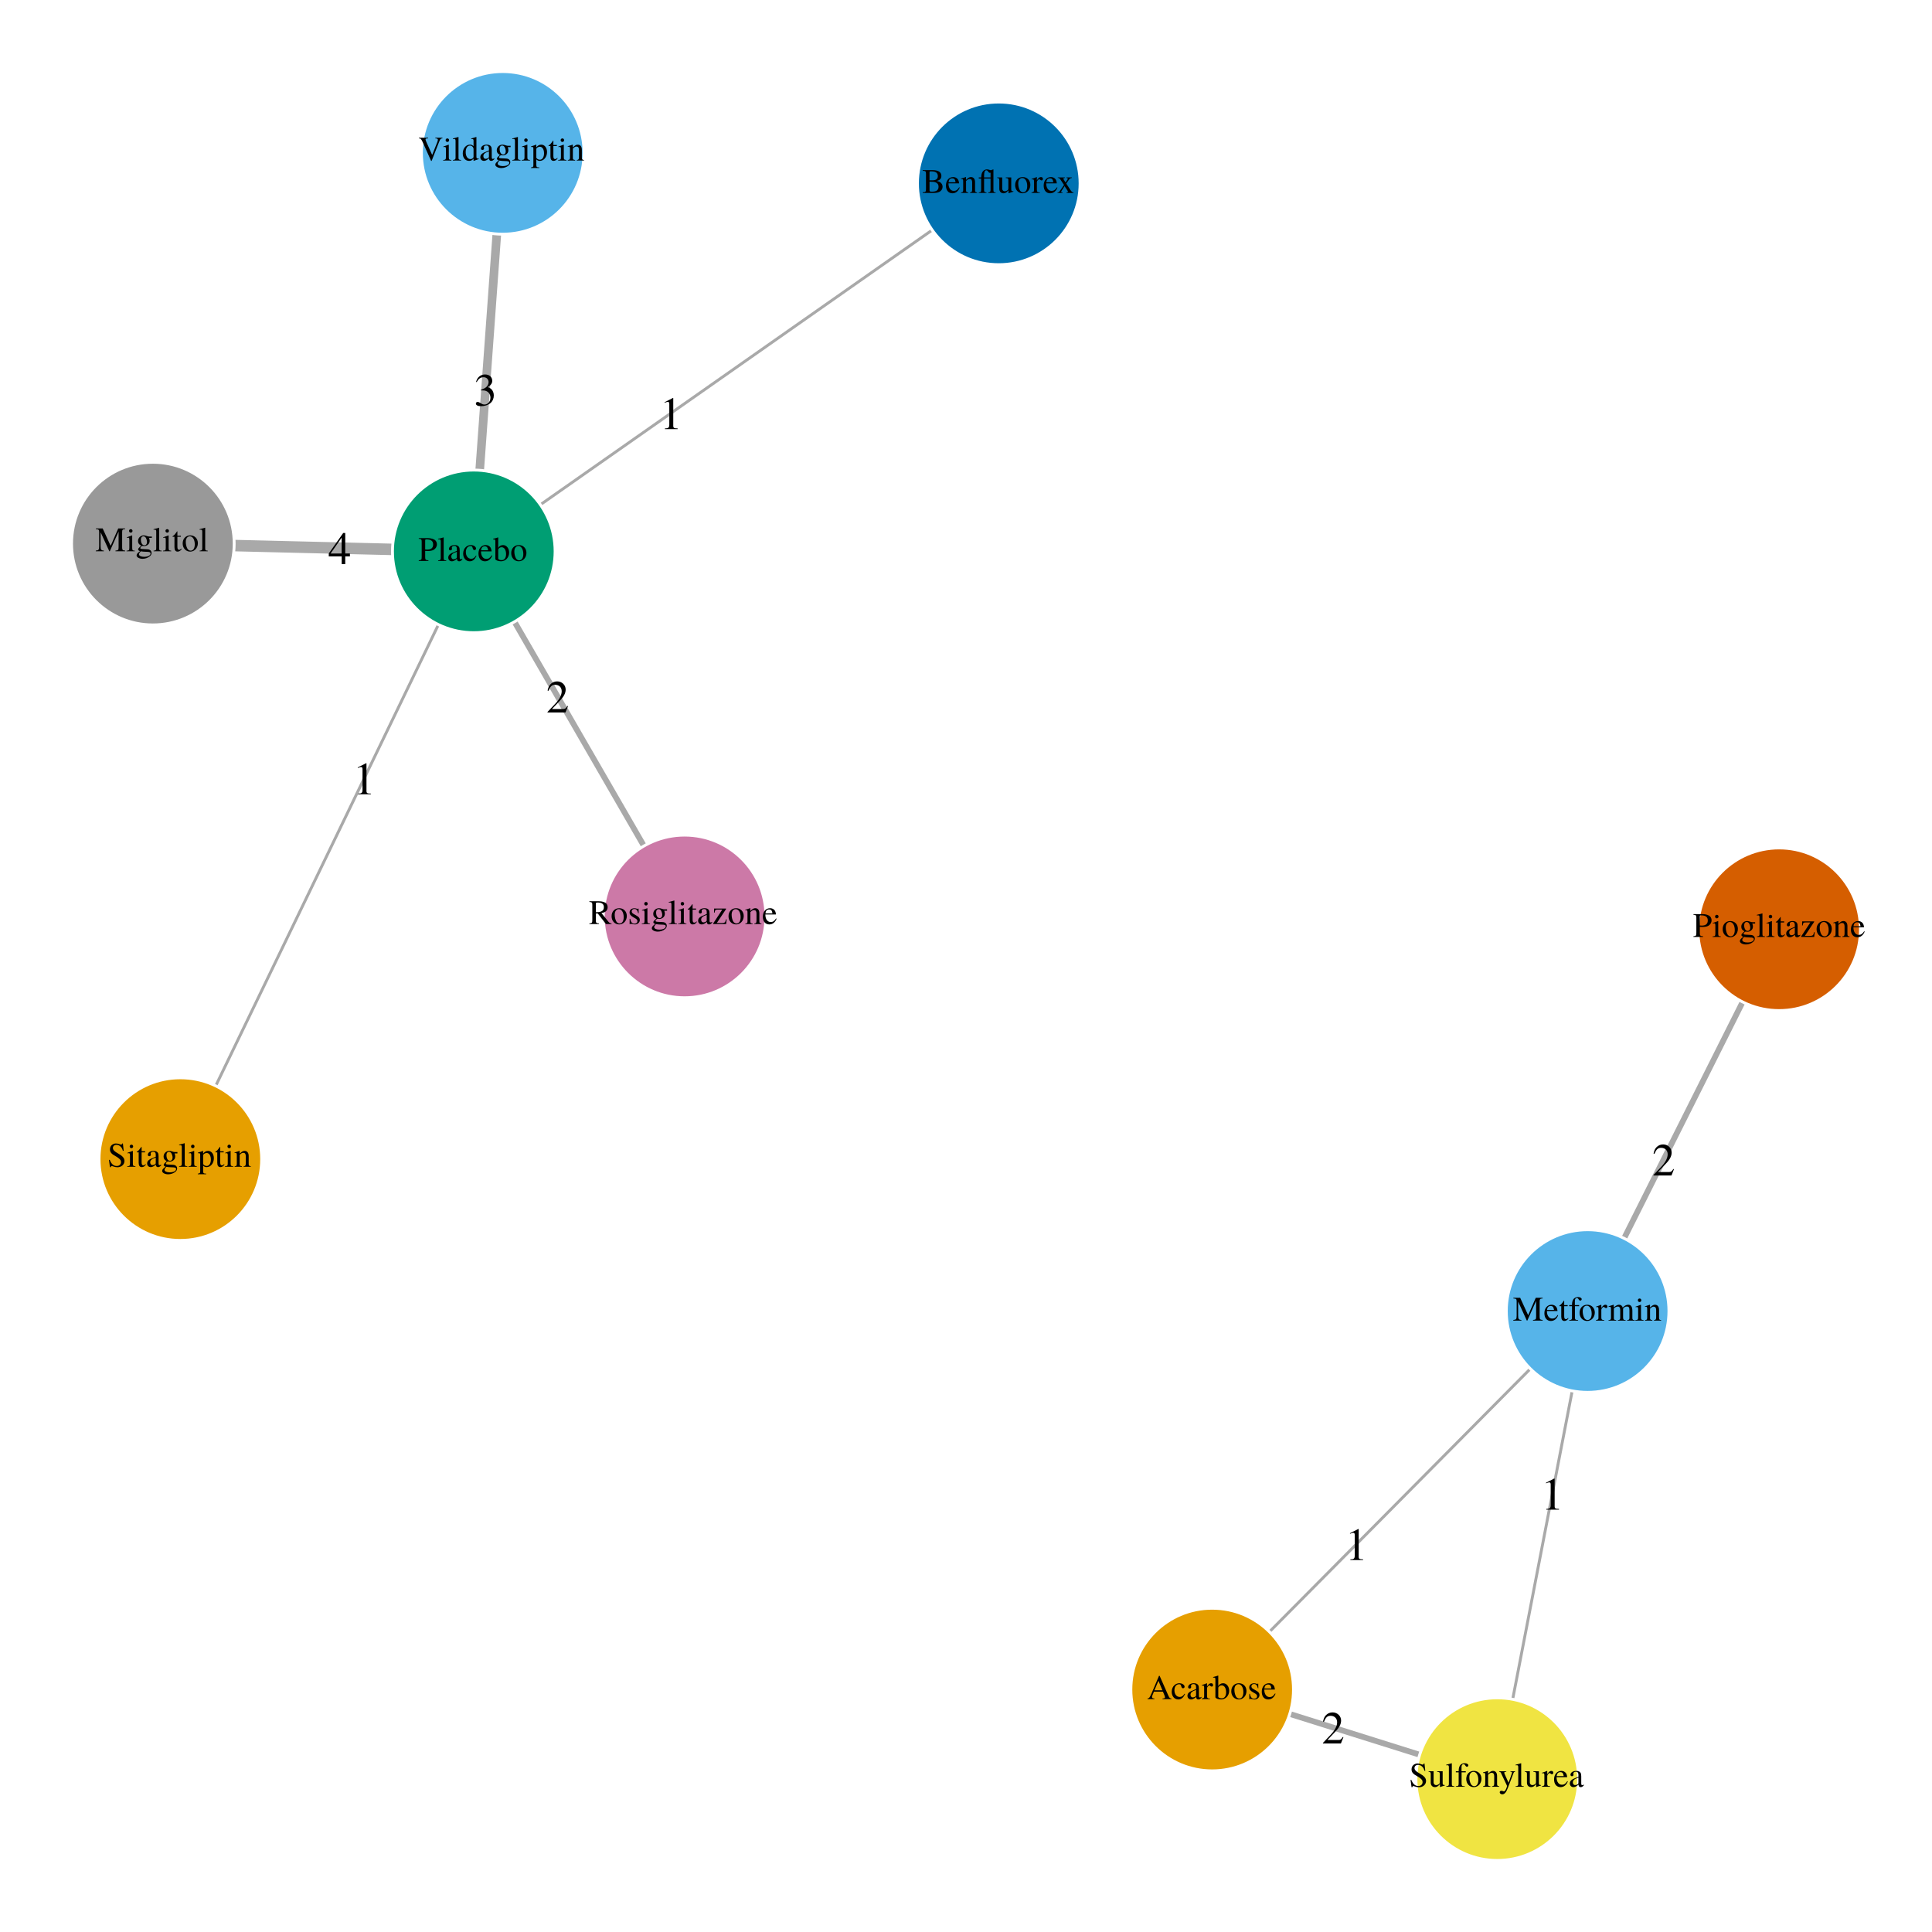 <?xml version="1.0" encoding="UTF-8"?>
<svg xmlns="http://www.w3.org/2000/svg" xmlns:xlink="http://www.w3.org/1999/xlink" width="504pt" height="504pt" viewBox="0 0 504 504" version="1.1">
<defs>
<g>
<symbol overflow="visible" id="glyph0-0">
<path style="stroke:none;" d=""/>
</symbol>
<symbol overflow="visible" id="glyph0-1">
<path style="stroke:none;" d="M 4.734 0 L 4.734 -0.188 C 3.781 -0.188 3.594 -0.312 3.594 -0.891 L 3.594 -8.094 L 3.484 -8.109 L 1.328 -7.016 L 1.328 -6.859 C 1.469 -6.906 1.609 -6.953 1.656 -6.984 C 1.875 -7.062 2.078 -7.109 2.203 -7.109 C 2.453 -7.109 2.562 -6.938 2.562 -6.547 L 2.562 -1.109 C 2.562 -0.719 2.453 -0.438 2.266 -0.344 C 2.094 -0.234 1.922 -0.188 1.422 -0.188 L 1.422 0 Z M 4.734 0 "/>
</symbol>
<symbol overflow="visible" id="glyph0-2">
<path style="stroke:none;" d="M 5.703 -1.641 L 5.547 -1.703 C 5.094 -1.016 4.938 -0.906 4.406 -0.906 L 1.531 -0.906 L 3.547 -3.031 C 4.625 -4.141 5.094 -5.047 5.094 -5.984 C 5.094 -7.188 4.109 -8.109 2.875 -8.109 C 2.203 -8.109 1.578 -7.844 1.141 -7.375 C 0.75 -6.953 0.578 -6.578 0.375 -5.719 L 0.625 -5.656 C 1.109 -6.844 1.531 -7.219 2.359 -7.219 C 3.375 -7.219 4.062 -6.547 4.062 -5.531 C 4.062 -4.594 3.5 -3.484 2.5 -2.406 L 0.359 -0.141 L 0.359 0 L 5.047 0 Z M 5.703 -1.641 "/>
</symbol>
<symbol overflow="visible" id="glyph0-3">
<path style="stroke:none;" d="M 5.656 -2 L 5.656 -2.766 L 4.438 -2.766 L 4.438 -8.109 L 3.906 -8.109 L 0.141 -2.766 L 0.141 -2 L 3.516 -2 L 3.516 0 L 4.438 0 L 4.438 -2 Z M 3.5 -2.766 L 0.625 -2.766 L 3.5 -6.891 Z M 3.5 -2.766 "/>
</symbol>
<symbol overflow="visible" id="glyph0-4">
<path style="stroke:none;" d="M 5.188 -2.625 C 5.188 -3.234 4.984 -3.797 4.641 -4.172 C 4.406 -4.438 4.172 -4.578 3.641 -4.812 C 4.469 -5.375 4.781 -5.812 4.781 -6.469 C 4.781 -7.438 4.016 -8.109 2.906 -8.109 C 2.297 -8.109 1.781 -7.906 1.344 -7.531 C 0.984 -7.203 0.797 -6.891 0.547 -6.172 L 0.719 -6.125 C 1.219 -7 1.75 -7.391 2.516 -7.391 C 3.281 -7.391 3.828 -6.859 3.828 -6.109 C 3.828 -5.672 3.641 -5.25 3.344 -4.938 C 2.984 -4.578 2.656 -4.406 1.844 -4.109 L 1.844 -3.953 C 2.547 -3.953 2.812 -3.938 3.109 -3.828 C 3.859 -3.562 4.312 -2.875 4.312 -2.047 C 4.312 -1.047 3.641 -0.266 2.75 -0.266 C 2.422 -0.266 2.188 -0.344 1.734 -0.641 C 1.375 -0.859 1.172 -0.938 0.969 -0.938 C 0.703 -0.938 0.516 -0.766 0.516 -0.516 C 0.516 -0.094 1.031 0.172 1.875 0.172 C 2.797 0.172 3.75 -0.141 4.312 -0.641 C 4.875 -1.125 5.188 -1.828 5.188 -2.625 Z M 5.188 -2.625 "/>
</symbol>
<symbol overflow="visible" id="glyph1-0">
<path style="stroke:none;" d=""/>
</symbol>
<symbol overflow="visible" id="glyph1-1">
<path style="stroke:none;" d="M 6.359 0 L 6.359 -0.172 C 5.953 -0.203 5.859 -0.281 5.547 -0.953 L 3.297 -6.062 L 3.125 -6.062 L 1.25 -1.641 C 0.672 -0.328 0.562 -0.203 0.141 -0.172 L 0.141 0 L 1.922 0 L 1.922 -0.172 C 1.484 -0.172 1.312 -0.281 1.312 -0.547 C 1.312 -0.641 1.328 -0.781 1.375 -0.891 L 1.797 -1.938 L 4.156 -1.938 L 4.516 -1.078 C 4.625 -0.828 4.688 -0.609 4.688 -0.469 C 4.688 -0.391 4.641 -0.281 4.562 -0.25 C 4.453 -0.188 4.391 -0.172 4.062 -0.172 L 4.062 0 Z M 4.016 -2.312 L 1.938 -2.312 L 2.984 -4.781 Z M 4.016 -2.312 "/>
</symbol>
<symbol overflow="visible" id="glyph1-2">
<path style="stroke:none;" d="M 3.703 -1.328 L 3.578 -1.406 C 3.156 -0.781 2.828 -0.562 2.312 -0.562 C 1.484 -0.562 0.922 -1.281 0.922 -2.312 C 0.922 -3.25 1.406 -3.875 2.141 -3.875 C 2.469 -3.875 2.578 -3.781 2.672 -3.453 L 2.734 -3.25 C 2.797 -2.984 2.969 -2.828 3.156 -2.828 C 3.391 -2.828 3.578 -3 3.578 -3.219 C 3.578 -3.719 2.953 -4.141 2.203 -4.141 C 1.766 -4.141 1.344 -3.984 0.984 -3.688 C 0.5 -3.281 0.219 -2.656 0.219 -1.906 C 0.219 -0.75 0.938 0.094 1.938 0.094 C 2.328 0.094 2.656 -0.031 2.969 -0.281 C 3.234 -0.5 3.422 -0.766 3.703 -1.328 Z M 3.703 -1.328 "/>
</symbol>
<symbol overflow="visible" id="glyph1-3">
<path style="stroke:none;" d="M 3.984 -0.359 L 3.984 -0.594 C 3.828 -0.469 3.719 -0.422 3.578 -0.422 C 3.375 -0.422 3.312 -0.547 3.312 -0.938 L 3.312 -2.703 C 3.312 -3.156 3.266 -3.406 3.141 -3.625 C 2.953 -3.953 2.562 -4.141 2.016 -4.141 C 1.562 -4.141 1.125 -4.016 0.875 -3.812 C 0.641 -3.625 0.5 -3.359 0.5 -3.125 C 0.5 -2.922 0.672 -2.75 0.891 -2.75 C 1.109 -2.75 1.297 -2.922 1.297 -3.125 C 1.297 -3.156 1.281 -3.203 1.281 -3.266 C 1.266 -3.344 1.25 -3.422 1.25 -3.484 C 1.25 -3.719 1.531 -3.922 1.906 -3.922 C 2.344 -3.922 2.578 -3.656 2.578 -3.172 L 2.578 -2.625 C 1.203 -2.062 1.047 -2 0.656 -1.656 C 0.453 -1.469 0.328 -1.172 0.328 -0.875 C 0.328 -0.312 0.719 0.094 1.281 0.094 C 1.672 0.094 2.047 -0.094 2.594 -0.562 C 2.641 -0.094 2.797 0.094 3.172 0.094 C 3.469 0.094 3.656 -0.016 3.984 -0.359 Z M 2.578 -1.109 C 2.578 -0.828 2.531 -0.75 2.344 -0.625 C 2.141 -0.5 1.875 -0.438 1.688 -0.438 C 1.375 -0.438 1.125 -0.734 1.125 -1.125 L 1.125 -1.156 C 1.125 -1.688 1.5 -2.016 2.578 -2.406 Z M 2.578 -1.109 "/>
</symbol>
<symbol overflow="visible" id="glyph1-4">
<path style="stroke:none;" d="M 3.016 -3.656 C 3.016 -3.953 2.828 -4.141 2.516 -4.141 C 2.141 -4.141 1.875 -3.938 1.438 -3.297 L 1.438 -4.125 L 1.391 -4.141 C 0.922 -3.938 0.594 -3.828 0.062 -3.656 L 0.062 -3.516 C 0.188 -3.531 0.266 -3.547 0.375 -3.547 C 0.609 -3.547 0.688 -3.406 0.688 -3 L 0.688 -0.75 C 0.688 -0.312 0.625 -0.25 0.047 -0.141 L 0.047 0 L 2.203 0 L 2.203 -0.141 C 1.594 -0.156 1.438 -0.297 1.438 -0.812 L 1.438 -2.828 C 1.438 -3.125 1.828 -3.578 2.062 -3.578 C 2.125 -3.578 2.203 -3.531 2.297 -3.438 C 2.453 -3.312 2.547 -3.266 2.656 -3.266 C 2.875 -3.266 3.016 -3.406 3.016 -3.656 Z M 3.016 -3.656 "/>
</symbol>
<symbol overflow="visible" id="glyph1-5">
<path style="stroke:none;" d="M 4.219 -2.188 C 4.219 -3.297 3.531 -4.141 2.625 -4.141 C 2.078 -4.141 1.562 -3.812 1.375 -3.375 L 1.375 -6.125 L 1.328 -6.141 C 0.953 -6.016 0.719 -5.938 0.281 -5.828 L 0.031 -5.75 L 0.031 -5.609 C 0.078 -5.609 0.109 -5.609 0.188 -5.609 C 0.547 -5.609 0.625 -5.531 0.625 -5.156 L 0.625 -0.484 C 0.625 -0.203 1.391 0.094 2.109 0.094 C 3.297 0.094 4.219 -0.906 4.219 -2.188 Z M 3.422 -1.766 C 3.422 -0.781 2.984 -0.203 2.25 -0.203 C 1.781 -0.203 1.375 -0.406 1.375 -0.625 L 1.375 -2.891 C 1.375 -3.25 1.797 -3.578 2.266 -3.578 C 2.969 -3.578 3.422 -2.875 3.422 -1.766 Z M 3.422 -1.766 "/>
</symbol>
<symbol overflow="visible" id="glyph1-6">
<path style="stroke:none;" d="M 4.234 -2.109 C 4.234 -3.281 3.406 -4.141 2.25 -4.141 C 1.078 -4.141 0.266 -3.281 0.266 -2.031 C 0.266 -0.812 1.094 0.094 2.234 0.094 C 3.359 0.094 4.234 -0.859 4.234 -2.109 Z M 3.422 -1.797 C 3.422 -0.781 3.016 -0.156 2.344 -0.156 C 1.984 -0.156 1.656 -0.375 1.469 -0.734 C 1.219 -1.203 1.078 -1.844 1.078 -2.469 C 1.078 -3.328 1.5 -3.891 2.141 -3.891 C 2.891 -3.891 3.422 -3.031 3.422 -1.797 Z M 3.422 -1.797 "/>
</symbol>
<symbol overflow="visible" id="glyph1-7">
<path style="stroke:none;" d="M 3.125 -1.062 C 3.125 -1.516 2.922 -1.812 2.375 -2.141 L 1.406 -2.703 C 1.156 -2.859 1.016 -3.078 1.016 -3.328 C 1.016 -3.688 1.297 -3.938 1.703 -3.938 C 2.219 -3.938 2.5 -3.641 2.703 -2.828 L 2.828 -2.828 L 2.797 -4.047 L 2.703 -4.047 L 2.688 -4.031 C 2.594 -3.969 2.594 -3.953 2.562 -3.953 C 2.5 -3.953 2.406 -3.984 2.312 -4.016 C 2.125 -4.094 1.922 -4.125 1.703 -4.125 C 0.969 -4.125 0.453 -3.688 0.453 -3.031 C 0.453 -2.516 0.75 -2.172 1.516 -1.734 L 2.031 -1.438 C 2.344 -1.25 2.5 -1.031 2.5 -0.75 C 2.5 -0.359 2.219 -0.109 1.75 -0.109 C 1.141 -0.109 0.812 -0.453 0.609 -1.375 L 0.469 -1.375 L 0.469 0.031 L 0.578 0.031 C 0.641 -0.047 0.688 -0.078 0.797 -0.078 C 0.891 -0.078 0.984 -0.047 1.203 0 C 1.453 0.047 1.688 0.094 1.875 0.094 C 2.562 0.094 3.125 -0.438 3.125 -1.062 Z M 3.125 -1.062 "/>
</symbol>
<symbol overflow="visible" id="glyph1-8">
<path style="stroke:none;" d="M 3.812 -1.406 L 3.672 -1.469 C 3.234 -0.797 2.859 -0.531 2.281 -0.531 C 1.781 -0.531 1.406 -0.766 1.141 -1.25 C 0.969 -1.609 0.891 -1.922 0.875 -2.5 L 3.641 -2.5 C 3.578 -3.078 3.484 -3.344 3.266 -3.625 C 2.984 -3.953 2.578 -4.141 2.109 -4.141 C 0.984 -4.141 0.219 -3.234 0.219 -1.922 C 0.219 -0.688 0.875 0.094 1.906 0.094 C 2.766 0.094 3.438 -0.438 3.812 -1.406 Z M 2.734 -2.781 L 0.891 -2.781 C 0.984 -3.484 1.297 -3.812 1.844 -3.812 C 2.391 -3.812 2.609 -3.562 2.734 -2.781 Z M 2.734 -2.781 "/>
</symbol>
<symbol overflow="visible" id="glyph1-9">
<path style="stroke:none;" d="M 7.766 0 L 7.766 -0.172 C 7.109 -0.219 6.984 -0.344 6.984 -0.984 L 6.984 -4.984 C 6.984 -5.609 7.094 -5.734 7.766 -5.781 L 7.766 -5.953 L 5.969 -5.953 L 3.984 -1.406 L 1.906 -5.953 L 0.125 -5.953 L 0.125 -5.781 C 0.859 -5.734 0.984 -5.641 0.984 -4.984 L 0.984 -1.328 C 0.984 -0.391 0.859 -0.219 0.109 -0.172 L 0.109 0 L 2.219 0 L 2.219 -0.172 C 1.531 -0.203 1.375 -0.406 1.375 -1.328 L 1.375 -4.953 L 3.641 0 L 3.766 0 L 6.062 -5.156 L 6.062 -1.078 C 6.062 -0.328 5.953 -0.219 5.25 -0.172 L 5.25 0 Z M 7.766 0 "/>
</symbol>
<symbol overflow="visible" id="glyph1-10">
<path style="stroke:none;" d="M 2.516 -0.594 L 2.391 -0.688 C 2.203 -0.453 2.047 -0.375 1.859 -0.375 C 1.516 -0.375 1.391 -0.609 1.391 -1.188 L 1.391 -3.766 L 2.297 -3.766 L 2.297 -4.047 L 1.391 -4.047 L 1.391 -5.094 C 1.391 -5.188 1.375 -5.219 1.328 -5.219 C 1.266 -5.125 1.203 -5.047 1.141 -4.953 C 0.812 -4.469 0.5 -4.125 0.266 -4 C 0.172 -3.938 0.109 -3.875 0.109 -3.828 C 0.109 -3.797 0.125 -3.781 0.156 -3.766 L 0.625 -3.766 L 0.625 -1.047 C 0.625 -0.297 0.906 0.094 1.422 0.094 C 1.875 0.094 2.219 -0.125 2.516 -0.594 Z M 2.516 -0.594 "/>
</symbol>
<symbol overflow="visible" id="glyph1-11">
<path style="stroke:none;" d="M 3.453 -5.594 C 3.453 -5.906 3.047 -6.141 2.516 -6.141 C 1.938 -6.141 1.469 -5.906 1.234 -5.5 C 1.016 -5.094 0.938 -4.766 0.922 -4.047 L 0.188 -4.047 L 0.188 -3.766 L 0.922 -3.766 L 0.922 -0.938 C 0.922 -0.281 0.828 -0.172 0.188 -0.141 L 0.188 0 L 2.516 0 L 2.516 -0.141 C 1.781 -0.156 1.688 -0.266 1.688 -0.938 L 1.688 -3.766 L 2.781 -3.766 L 2.781 -4.047 L 1.672 -4.047 L 1.672 -5.094 C 1.672 -5.625 1.844 -5.891 2.188 -5.891 C 2.391 -5.891 2.5 -5.812 2.656 -5.547 C 2.812 -5.297 2.922 -5.219 3.062 -5.219 C 3.281 -5.219 3.453 -5.375 3.453 -5.594 Z M 3.453 -5.594 "/>
</symbol>
<symbol overflow="visible" id="glyph1-12">
<path style="stroke:none;" d="M 6.969 0 L 6.969 -0.141 L 6.734 -0.156 C 6.469 -0.172 6.359 -0.328 6.359 -0.688 L 6.359 -2.531 C 6.359 -3.594 6 -4.141 5.312 -4.141 C 4.781 -4.141 4.328 -3.906 3.844 -3.391 C 3.688 -3.891 3.375 -4.141 2.891 -4.141 C 2.5 -4.141 2.234 -4.016 1.5 -3.453 L 1.5 -4.125 L 1.438 -4.141 C 0.969 -3.969 0.672 -3.875 0.172 -3.734 L 0.172 -3.578 C 0.281 -3.609 0.359 -3.625 0.453 -3.625 C 0.688 -3.625 0.781 -3.469 0.781 -3.047 L 0.781 -0.766 C 0.781 -0.281 0.641 -0.141 0.141 -0.141 L 0.141 0 L 2.141 0 L 2.141 -0.141 C 1.672 -0.156 1.531 -0.25 1.531 -0.609 L 1.531 -3.141 C 1.531 -3.141 1.609 -3.25 1.672 -3.312 C 1.891 -3.516 2.281 -3.672 2.594 -3.672 C 2.984 -3.672 3.188 -3.359 3.188 -2.734 L 3.188 -0.781 C 3.188 -0.266 3.094 -0.172 2.578 -0.141 L 2.578 0 L 4.594 0 L 4.594 -0.141 C 4.078 -0.141 3.938 -0.297 3.938 -0.859 L 3.938 -3.125 C 4.219 -3.516 4.516 -3.672 4.922 -3.672 C 5.438 -3.672 5.594 -3.422 5.594 -2.688 L 5.594 -0.781 C 5.594 -0.266 5.531 -0.203 5 -0.141 L 5 0 Z M 6.969 0 "/>
</symbol>
<symbol overflow="visible" id="glyph1-13">
<path style="stroke:none;" d="M 2.281 0 L 2.281 -0.141 C 1.688 -0.188 1.609 -0.266 1.609 -0.922 L 1.609 -4.109 L 1.578 -4.141 L 0.188 -3.641 L 0.188 -3.516 L 0.25 -3.516 C 0.359 -3.531 0.484 -3.547 0.562 -3.547 C 0.781 -3.547 0.859 -3.406 0.859 -3 L 0.859 -0.922 C 0.859 -0.266 0.766 -0.172 0.141 -0.141 L 0.141 0 Z M 1.688 -5.312 C 1.688 -5.562 1.5 -5.766 1.234 -5.766 C 0.984 -5.766 0.781 -5.562 0.781 -5.312 C 0.781 -5.047 0.984 -4.844 1.234 -4.844 C 1.5 -4.844 1.688 -5.047 1.688 -5.312 Z M 1.688 -5.312 "/>
</symbol>
<symbol overflow="visible" id="glyph1-14">
<path style="stroke:none;" d="M 4.359 0 L 4.359 -0.141 C 3.922 -0.188 3.812 -0.281 3.812 -0.734 L 3.812 -2.797 C 3.812 -3.641 3.422 -4.141 2.75 -4.141 C 2.344 -4.141 2.062 -3.984 1.453 -3.406 L 1.453 -4.125 L 1.391 -4.141 C 0.938 -3.984 0.641 -3.875 0.141 -3.734 L 0.141 -3.578 C 0.203 -3.609 0.281 -3.625 0.391 -3.625 C 0.641 -3.625 0.719 -3.484 0.719 -3.047 L 0.719 -0.812 C 0.719 -0.297 0.625 -0.172 0.156 -0.141 L 0.156 0 L 2.062 0 L 2.062 -0.141 C 1.609 -0.172 1.469 -0.281 1.469 -0.609 L 1.469 -3.125 C 1.906 -3.531 2.109 -3.641 2.406 -3.641 C 2.844 -3.641 3.062 -3.359 3.062 -2.766 L 3.062 -0.891 C 3.062 -0.328 2.938 -0.172 2.5 -0.141 L 2.5 0 Z M 4.359 0 "/>
</symbol>
<symbol overflow="visible" id="glyph1-15">
<path style="stroke:none;" d="M 4.875 -4.328 C 4.875 -4.703 4.75 -5.047 4.516 -5.312 C 4.156 -5.703 3.359 -5.953 2.516 -5.953 L 0.141 -5.953 L 0.141 -5.781 C 0.812 -5.719 0.906 -5.625 0.906 -4.984 L 0.906 -1.078 C 0.906 -0.328 0.828 -0.234 0.141 -0.172 L 0.141 0 L 2.656 0 L 2.656 -0.172 C 1.953 -0.203 1.812 -0.328 1.812 -0.984 L 1.812 -2.625 C 2.047 -2.594 2.203 -2.594 2.438 -2.594 C 3.141 -2.594 3.625 -2.688 4.016 -2.891 C 4.547 -3.188 4.875 -3.734 4.875 -4.328 Z M 3.891 -4.281 C 3.891 -3.406 3.359 -2.953 2.328 -2.953 C 2.156 -2.953 2.031 -2.969 1.812 -2.984 L 1.812 -5.312 C 1.812 -5.562 1.875 -5.625 2.125 -5.625 C 3.344 -5.625 3.891 -5.203 3.891 -4.281 Z M 3.891 -4.281 "/>
</symbol>
<symbol overflow="visible" id="glyph1-16">
<path style="stroke:none;" d="M 2.312 0 L 2.312 -0.141 C 1.734 -0.172 1.641 -0.266 1.641 -0.75 L 1.641 -6.125 L 1.609 -6.141 C 1.141 -6 0.797 -5.906 0.172 -5.75 L 0.172 -5.609 L 0.219 -5.609 C 0.328 -5.609 0.438 -5.625 0.5 -5.625 C 0.797 -5.625 0.875 -5.5 0.875 -5.078 L 0.875 -0.781 C 0.875 -0.297 0.75 -0.188 0.188 -0.141 L 0.188 0 Z M 2.312 0 "/>
</symbol>
<symbol overflow="visible" id="glyph1-17">
<path style="stroke:none;" d="M 4.422 -1.516 C 4.422 -2.266 3.922 -2.828 2.734 -3.484 C 1.797 -4 1.406 -4.391 1.406 -4.891 C 1.406 -5.375 1.797 -5.719 2.344 -5.719 C 2.75 -5.719 3.125 -5.547 3.453 -5.219 C 3.719 -4.938 3.859 -4.703 4 -4.172 L 4.219 -4.172 L 4.016 -6.078 L 3.828 -6.078 C 3.797 -5.891 3.703 -5.781 3.547 -5.781 C 3.453 -5.781 3.312 -5.812 3.156 -5.891 C 2.812 -6.016 2.5 -6.078 2.172 -6.078 C 1.828 -6.078 1.453 -5.938 1.156 -5.703 C 0.812 -5.422 0.641 -5.031 0.641 -4.531 C 0.641 -3.828 1.031 -3.328 2.047 -2.797 C 2.688 -2.438 3.156 -2.078 3.391 -1.734 C 3.469 -1.609 3.516 -1.438 3.516 -1.203 C 3.516 -0.609 3.062 -0.203 2.406 -0.203 C 1.594 -0.203 1.031 -0.688 0.578 -1.797 L 0.375 -1.797 L 0.641 0.109 L 0.844 0.109 C 0.859 -0.047 0.969 -0.188 1.094 -0.188 C 1.203 -0.188 1.344 -0.141 1.516 -0.078 C 1.859 0.047 2.219 0.125 2.578 0.125 C 3.625 0.125 4.422 -0.578 4.422 -1.516 Z M 4.422 -1.516 "/>
</symbol>
<symbol overflow="visible" id="glyph1-18">
<path style="stroke:none;" d="M 4.312 -0.328 L 4.312 -0.453 L 4.266 -0.453 C 3.859 -0.453 3.75 -0.547 3.75 -0.969 L 3.75 -4.047 L 2.328 -4.047 L 2.328 -3.891 C 2.891 -3.875 3 -3.781 3 -3.328 L 3 -1.219 C 3 -0.969 2.953 -0.844 2.844 -0.75 C 2.594 -0.547 2.312 -0.438 2.031 -0.438 C 1.688 -0.438 1.391 -0.734 1.391 -1.109 L 1.391 -4.047 L 0.078 -4.047 L 0.078 -3.922 C 0.516 -3.891 0.641 -3.766 0.641 -3.344 L 0.641 -1.078 C 0.641 -0.375 1.078 0.094 1.734 0.094 C 2.062 0.094 2.406 -0.047 2.656 -0.297 L 3.047 -0.688 L 3.047 0.062 L 3.078 0.078 C 3.531 -0.094 3.859 -0.203 4.312 -0.328 Z M 4.312 -0.328 "/>
</symbol>
<symbol overflow="visible" id="glyph1-19">
<path style="stroke:none;" d="M 4.281 -3.922 L 4.281 -4.047 L 3.062 -4.047 L 3.062 -3.922 C 3.344 -3.922 3.484 -3.828 3.484 -3.688 C 3.484 -3.656 3.484 -3.594 3.453 -3.531 L 2.578 -1.047 L 1.547 -3.328 C 1.5 -3.453 1.453 -3.578 1.453 -3.672 C 1.453 -3.828 1.594 -3.891 1.984 -3.922 L 1.984 -4.047 L 0.125 -4.047 L 0.125 -3.922 C 0.359 -3.891 0.516 -3.781 0.578 -3.641 L 2.062 -0.5 C 2.141 -0.344 2.172 -0.25 2.172 -0.172 C 2.172 -0.031 1.969 0.531 1.812 0.797 C 1.688 1.031 1.484 1.203 1.359 1.203 C 1.312 1.203 1.219 1.188 1.141 1.141 C 0.969 1.078 0.812 1.047 0.656 1.047 C 0.453 1.047 0.266 1.219 0.266 1.438 C 0.266 1.734 0.562 1.969 0.938 1.969 C 1.531 1.969 1.969 1.453 2.453 0.156 L 3.844 -3.516 C 3.953 -3.797 4.062 -3.891 4.281 -3.922 Z M 4.281 -3.922 "/>
</symbol>
<symbol overflow="visible" id="glyph1-20">
<path style="stroke:none;" d="M 5.344 -1.625 C 5.344 -2.016 5.172 -2.375 4.891 -2.641 C 4.625 -2.875 4.391 -2.984 3.797 -3.125 C 4.266 -3.25 4.453 -3.344 4.672 -3.531 C 4.891 -3.719 5.031 -4.062 5.031 -4.422 C 5.031 -5.438 4.234 -5.953 2.672 -5.953 L 0.156 -5.953 L 0.156 -5.781 C 0.906 -5.734 1.016 -5.641 1.016 -4.984 L 1.016 -0.984 C 1.016 -0.312 0.906 -0.203 0.156 -0.172 L 0.156 0 L 3.156 0 C 3.859 0 4.5 -0.188 4.828 -0.5 C 5.156 -0.781 5.344 -1.188 5.344 -1.625 Z M 4.297 -1.609 C 4.297 -1.125 4.109 -0.781 3.75 -0.562 C 3.469 -0.406 3.094 -0.328 2.5 -0.328 C 2.062 -0.328 1.938 -0.406 1.938 -0.703 L 1.938 -2.938 C 2.812 -2.938 3.219 -2.891 3.547 -2.75 C 4.062 -2.531 4.297 -2.172 4.297 -1.609 Z M 4.109 -4.391 C 4.109 -3.688 3.641 -3.297 2.797 -3.297 L 1.938 -3.297 L 1.938 -5.359 C 1.938 -5.547 2 -5.625 2.141 -5.625 L 2.531 -5.625 C 3.562 -5.625 4.109 -5.188 4.109 -4.391 Z M 4.109 -4.391 "/>
</symbol>
<symbol overflow="visible" id="glyph1-21">
<path style="stroke:none;" d="M 4.688 0 L 4.688 -0.141 C 4.203 -0.172 4.109 -0.266 4.109 -0.734 L 4.109 -6.125 L 4.062 -6.141 C 4 -6.141 3.906 -6.109 3.781 -6.047 C 3.625 -5.969 3.484 -5.922 3.406 -5.922 C 3.359 -5.922 3.266 -5.953 3.141 -6 C 2.891 -6.094 2.625 -6.141 2.391 -6.141 C 1.984 -6.141 1.578 -5.938 1.328 -5.578 C 1.047 -5.188 0.969 -4.844 0.922 -4.047 L 0.281 -4.047 L 0.281 -3.766 L 0.906 -3.766 L 0.906 -0.938 C 0.906 -0.281 0.828 -0.172 0.281 -0.141 L 0.281 0 L 2.297 0 L 2.297 -0.141 C 1.797 -0.188 1.672 -0.297 1.672 -0.719 L 1.672 -3.766 L 3.359 -3.766 L 3.359 -0.75 C 3.359 -0.312 3.219 -0.172 2.75 -0.141 L 2.75 0 Z M 3.359 -4.047 L 1.672 -4.047 L 1.672 -4.516 C 1.672 -5.453 1.859 -5.906 2.25 -5.906 C 2.453 -5.906 2.562 -5.828 2.719 -5.594 C 2.891 -5.344 3 -5.25 3.219 -5.25 C 3.281 -5.25 3.312 -5.266 3.359 -5.312 Z M 3.359 -4.047 "/>
</symbol>
<symbol overflow="visible" id="glyph1-22">
<path style="stroke:none;" d="M 4.312 0 L 4.312 -0.141 C 4.031 -0.141 3.859 -0.281 3.578 -0.672 L 2.422 -2.438 L 3.172 -3.516 C 3.344 -3.766 3.609 -3.906 3.891 -3.922 L 3.891 -4.047 L 2.469 -4.047 L 2.469 -3.922 C 2.75 -3.891 2.828 -3.844 2.828 -3.719 C 2.828 -3.609 2.734 -3.406 2.5 -3.125 C 2.453 -3.078 2.344 -2.922 2.234 -2.734 L 2.109 -2.922 C 1.859 -3.297 1.688 -3.594 1.688 -3.719 C 1.688 -3.844 1.812 -3.906 2.078 -3.922 L 2.078 -4.047 L 0.219 -4.047 L 0.219 -3.922 L 0.297 -3.922 C 0.562 -3.922 0.719 -3.797 0.984 -3.375 L 1.844 -2.078 L 0.812 -0.594 C 0.547 -0.219 0.453 -0.156 0.156 -0.141 L 0.156 0 L 1.453 0 L 1.453 -0.141 C 1.203 -0.141 1.094 -0.188 1.094 -0.297 C 1.094 -0.344 1.156 -0.484 1.281 -0.672 L 1.984 -1.766 L 2.812 -0.516 C 2.844 -0.453 2.859 -0.406 2.859 -0.344 C 2.859 -0.188 2.797 -0.156 2.5 -0.141 L 2.5 0 Z M 4.312 0 "/>
</symbol>
<symbol overflow="visible" id="glyph1-23">
<path style="stroke:none;" d="M 4.234 -3.484 L 4.234 -3.844 L 3.531 -3.844 C 3.359 -3.844 3.219 -3.875 3.047 -3.938 L 2.844 -4 C 2.594 -4.094 2.359 -4.141 2.125 -4.141 C 1.281 -4.141 0.625 -3.484 0.625 -2.672 C 0.625 -2.109 0.859 -1.766 1.453 -1.469 L 1.078 -1.109 C 0.781 -0.844 0.656 -0.672 0.656 -0.484 C 0.656 -0.297 0.766 -0.188 1.141 -0.016 C 0.5 0.453 0.25 0.75 0.25 1.094 C 0.25 1.562 0.953 1.969 1.812 1.969 C 2.484 1.969 3.188 1.734 3.656 1.344 C 4 1.078 4.156 0.781 4.156 0.438 C 4.156 -0.109 3.719 -0.5 3.062 -0.516 L 1.906 -0.578 C 1.422 -0.594 1.203 -0.672 1.203 -0.812 C 1.203 -1 1.5 -1.312 1.734 -1.391 C 1.812 -1.375 1.875 -1.375 1.906 -1.375 C 2.078 -1.344 2.203 -1.344 2.25 -1.344 C 2.578 -1.344 2.938 -1.469 3.219 -1.719 C 3.516 -1.969 3.656 -2.281 3.656 -2.734 C 3.656 -3 3.609 -3.203 3.484 -3.484 Z M 3.891 0.578 C 3.891 1.094 3.219 1.453 2.203 1.453 C 1.406 1.453 0.875 1.188 0.875 0.797 C 0.875 0.578 0.938 0.469 1.328 0.016 C 1.625 0.078 2.344 0.141 2.781 0.141 C 3.594 0.141 3.891 0.25 3.891 0.578 Z M 2.969 -2.391 C 2.969 -1.875 2.703 -1.562 2.281 -1.562 C 1.75 -1.562 1.375 -2.156 1.375 -3.016 L 1.375 -3.047 C 1.375 -3.578 1.625 -3.891 2.031 -3.891 C 2.312 -3.891 2.547 -3.734 2.688 -3.469 C 2.859 -3.156 2.969 -2.734 2.969 -2.391 Z M 2.969 -2.391 "/>
</symbol>
<symbol overflow="visible" id="glyph1-24">
<path style="stroke:none;" d="M 3.766 -1.219 L 3.594 -1.25 C 3.516 -0.797 3.453 -0.656 3.344 -0.5 C 3.219 -0.344 2.906 -0.266 2.453 -0.266 L 1.203 -0.266 L 3.625 -3.922 L 3.625 -4.047 L 0.5 -4.047 L 0.484 -2.984 L 0.641 -2.984 C 0.719 -3.641 0.859 -3.781 1.391 -3.781 L 2.641 -3.781 L 0.25 -0.141 L 0.25 0 L 3.641 0 Z M 3.766 -1.219 "/>
</symbol>
<symbol overflow="visible" id="glyph1-25">
<path style="stroke:none;" d="M 5.938 0 L 5.938 -0.172 C 5.594 -0.203 5.406 -0.281 5.141 -0.594 L 3.297 -2.875 C 3.891 -2.984 4.172 -3.094 4.469 -3.344 C 4.75 -3.578 4.922 -3.953 4.922 -4.375 C 4.922 -4.766 4.812 -5.094 4.578 -5.359 C 4.234 -5.719 3.484 -5.953 2.641 -5.953 L 0.156 -5.953 L 0.156 -5.781 C 0.828 -5.719 0.922 -5.609 0.922 -4.984 L 0.922 -1.078 C 0.922 -0.328 0.828 -0.219 0.156 -0.172 L 0.156 0 L 2.641 0 L 2.641 -0.172 C 1.953 -0.219 1.844 -0.328 1.844 -0.984 L 1.844 -2.75 L 2.344 -2.766 L 4.484 0 Z M 3.938 -4.391 C 3.938 -3.938 3.75 -3.562 3.422 -3.391 C 3.016 -3.156 2.703 -3.109 1.844 -3.094 L 1.844 -5.297 C 1.844 -5.547 1.938 -5.625 2.297 -5.625 C 3.422 -5.625 3.938 -5.234 3.938 -4.391 Z M 3.938 -4.391 "/>
</symbol>
<symbol overflow="visible" id="glyph1-26">
<path style="stroke:none;" d="M 4.234 -2.219 C 4.234 -3.344 3.594 -4.141 2.734 -4.141 C 2.219 -4.141 1.828 -3.922 1.438 -3.422 L 1.438 -4.125 L 1.375 -4.141 C 0.891 -3.953 0.578 -3.828 0.078 -3.688 L 0.078 -3.531 C 0.156 -3.547 0.219 -3.547 0.312 -3.547 C 0.609 -3.547 0.672 -3.453 0.672 -3.031 L 0.672 1.172 C 0.672 1.641 0.578 1.75 0.047 1.797 L 0.047 1.953 L 2.219 1.953 L 2.219 1.797 C 1.547 1.781 1.438 1.688 1.438 1.109 L 1.438 -0.297 C 1.75 0 1.969 0.094 2.344 0.094 C 3.406 0.094 4.234 -0.922 4.234 -2.219 Z M 3.453 -1.875 C 3.453 -0.875 3.016 -0.203 2.359 -0.203 C 1.938 -0.203 1.438 -0.516 1.438 -0.797 L 1.438 -3 C 1.438 -3.281 1.938 -3.594 2.344 -3.594 C 3.016 -3.594 3.453 -2.922 3.453 -1.875 Z M 3.453 -1.875 "/>
</symbol>
<symbol overflow="visible" id="glyph1-27">
<path style="stroke:none;" d="M 6.266 -5.781 L 6.266 -5.953 L 4.422 -5.953 L 4.422 -5.781 C 4.922 -5.766 5.078 -5.656 5.078 -5.406 C 5.078 -5.266 5.016 -5.016 4.906 -4.75 L 3.594 -1.453 L 2.234 -4.484 C 1.938 -5.141 1.859 -5.359 1.859 -5.484 C 1.859 -5.656 1.984 -5.75 2.281 -5.766 C 2.312 -5.766 2.406 -5.781 2.531 -5.781 L 2.531 -5.953 L 0.141 -5.953 L 0.141 -5.781 C 0.578 -5.766 0.719 -5.641 1.094 -4.844 L 3.312 0.094 L 3.453 0.094 L 5.438 -4.953 C 5.734 -5.656 5.844 -5.766 6.266 -5.781 Z M 6.266 -5.781 "/>
</symbol>
<symbol overflow="visible" id="glyph1-28">
<path style="stroke:none;" d="M 4.422 -0.375 L 4.422 -0.516 C 4.25 -0.516 4.234 -0.516 4.219 -0.516 C 3.891 -0.516 3.812 -0.609 3.812 -1.031 L 3.812 -6.125 L 3.766 -6.141 C 3.344 -6 3.031 -5.906 2.453 -5.75 L 2.453 -5.609 C 2.516 -5.609 2.578 -5.609 2.641 -5.609 C 2.984 -5.609 3.062 -5.531 3.062 -5.156 L 3.062 -3.75 C 2.719 -4.047 2.469 -4.141 2.109 -4.141 C 1.078 -4.141 0.25 -3.125 0.25 -1.844 C 0.25 -0.688 0.922 0.094 1.906 0.094 C 2.406 0.094 2.75 -0.094 3.062 -0.516 L 3.062 0.062 L 3.094 0.094 Z M 3.062 -0.922 C 3.062 -0.859 3 -0.75 2.906 -0.641 C 2.75 -0.469 2.516 -0.375 2.266 -0.375 C 1.516 -0.375 1.016 -1.094 1.016 -2.203 C 1.016 -3.219 1.453 -3.891 2.141 -3.891 C 2.625 -3.891 3.062 -3.469 3.062 -2.984 Z M 3.062 -0.922 "/>
</symbol>
</g>
</defs>
<g id="surface46">
<rect x="0" y="0" width="504" height="504" style="fill:rgb(100%,100%,100%);fill-opacity:1;stroke:none;"/>
<path style="fill:none;stroke-width:0.75;stroke-linecap:round;stroke-linejoin:round;stroke:rgb(66.275%,66.275%,66.275%);stroke-opacity:1;stroke-miterlimit:10;" d="M 331.156 425.691 L 399.223 357.07 "/>
<path style="fill:none;stroke-width:1.5;stroke-linecap:round;stroke-linejoin:round;stroke:rgb(66.275%,66.275%,66.275%);stroke-opacity:1;stroke-miterlimit:10;" d="M 336.453 447.109 L 370.355 457.762 "/>
<path style="fill:none;stroke-width:0.75;stroke-linecap:round;stroke-linejoin:round;stroke:rgb(66.275%,66.275%,66.275%);stroke-opacity:1;stroke-miterlimit:10;" d="M 140.969 131.66 L 243.18 60.012 "/>
<path style="fill:none;stroke-width:1.5;stroke-linecap:round;stroke-linejoin:round;stroke:rgb(66.275%,66.275%,66.275%);stroke-opacity:1;stroke-miterlimit:10;" d="M 423.672 323.051 L 454.609 261.375 "/>
<path style="fill:none;stroke-width:0.75;stroke-linecap:round;stroke-linejoin:round;stroke:rgb(66.275%,66.275%,66.275%);stroke-opacity:1;stroke-miterlimit:10;" d="M 410.141 362.84 L 394.613 443.293 "/>
<path style="fill:none;stroke-width:3;stroke-linecap:round;stroke-linejoin:round;stroke:rgb(66.275%,66.275%,66.275%);stroke-opacity:1;stroke-miterlimit:10;" d="M 102.395 143.32 L 61.086 142.32 "/>
<path style="fill:none;stroke-width:1.5;stroke-linecap:round;stroke-linejoin:round;stroke:rgb(66.275%,66.275%,66.275%);stroke-opacity:1;stroke-miterlimit:10;" d="M 134.207 162.203 L 167.988 220.699 "/>
<path style="fill:none;stroke-width:0.75;stroke-linecap:round;stroke-linejoin:round;stroke:rgb(66.275%,66.275%,66.275%);stroke-opacity:1;stroke-miterlimit:10;" d="M 114.375 162.938 L 56.27 283.277 "/>
<path style="fill:none;stroke-width:2.25;stroke-linecap:round;stroke-linejoin:round;stroke:rgb(66.275%,66.275%,66.275%);stroke-opacity:1;stroke-miterlimit:10;" d="M 125.137 122.68 L 129.609 61.035 "/>
<g style="fill:rgb(0%,0%,0%);fill-opacity:1;">
  <use xlink:href="#glyph0-1" x="350.848" y="406.977"/>
</g>
<g style="fill:rgb(0%,0%,0%);fill-opacity:1;">
  <use xlink:href="#glyph0-2" x="344.754" y="454.82"/>
</g>
<g style="fill:rgb(0%,0%,0%);fill-opacity:1;">
  <use xlink:href="#glyph0-1" x="172.039" y="111.938"/>
</g>
<g style="fill:rgb(0%,0%,0%);fill-opacity:1;">
  <use xlink:href="#glyph0-2" x="430.984" y="306.652"/>
</g>
<g style="fill:rgb(0%,0%,0%);fill-opacity:1;">
  <use xlink:href="#glyph0-1" x="401.965" y="393.816"/>
</g>
<g style="fill:rgb(0%,0%,0%);fill-opacity:1;">
  <use xlink:href="#glyph0-3" x="85.625" y="147.148"/>
</g>
<g style="fill:rgb(0%,0%,0%);fill-opacity:1;">
  <use xlink:href="#glyph0-2" x="142.469" y="185.863"/>
</g>
<g style="fill:rgb(0%,0%,0%);fill-opacity:1;">
  <use xlink:href="#glyph0-1" x="92.008" y="207.211"/>
</g>
<g style="fill:rgb(0%,0%,0%);fill-opacity:1;">
  <use xlink:href="#glyph0-4" x="123.629" y="105.793"/>
</g>
<path style="fill-rule:nonzero;fill:rgb(90.196%,62.353%,0%);fill-opacity:1;stroke-width:0.75;stroke-linecap:round;stroke-linejoin:round;stroke:rgb(100%,100%,100%);stroke-opacity:1;stroke-miterlimit:10;" d="M 337.43 440.75 C 337.43 452.465 327.934 461.961 316.219 461.961 C 304.504 461.961 295.008 452.465 295.008 440.75 C 295.008 429.035 304.504 419.539 316.219 419.539 C 327.934 419.539 337.43 429.035 337.43 440.75 "/>
<path style="fill-rule:nonzero;fill:rgb(33.725%,70.588%,91.373%);fill-opacity:1;stroke-width:0.75;stroke-linecap:round;stroke-linejoin:round;stroke:rgb(100%,100%,100%);stroke-opacity:1;stroke-miterlimit:10;" d="M 435.375 342.012 C 435.375 353.727 425.879 363.223 414.164 363.223 C 402.449 363.223 392.949 353.727 392.949 342.012 C 392.949 330.297 402.449 320.797 414.164 320.797 C 425.879 320.797 435.375 330.297 435.375 342.012 "/>
<path style="fill-rule:nonzero;fill:rgb(0%,61.961%,45.098%);fill-opacity:1;stroke-width:0.75;stroke-linecap:round;stroke-linejoin:round;stroke:rgb(100%,100%,100%);stroke-opacity:1;stroke-miterlimit:10;" d="M 144.812 143.836 C 144.812 155.551 135.316 165.047 123.602 165.047 C 111.887 165.047 102.387 155.551 102.387 143.836 C 102.387 132.121 111.887 122.625 123.602 122.625 C 135.316 122.625 144.812 132.121 144.812 143.836 "/>
<path style="fill-rule:nonzero;fill:rgb(94.118%,89.412%,25.882%);fill-opacity:1;stroke-width:0.75;stroke-linecap:round;stroke-linejoin:round;stroke:rgb(100%,100%,100%);stroke-opacity:1;stroke-miterlimit:10;" d="M 411.805 464.121 C 411.805 475.836 402.309 485.332 390.59 485.332 C 378.875 485.332 369.379 475.836 369.379 464.121 C 369.379 452.406 378.875 442.91 390.59 442.91 C 402.309 442.91 411.805 452.406 411.805 464.121 "/>
<path style="fill-rule:nonzero;fill:rgb(0%,44.706%,69.804%);fill-opacity:1;stroke-width:0.75;stroke-linecap:round;stroke-linejoin:round;stroke:rgb(100%,100%,100%);stroke-opacity:1;stroke-miterlimit:10;" d="M 281.762 47.836 C 281.762 59.551 272.266 69.047 260.547 69.047 C 248.832 69.047 239.336 59.551 239.336 47.836 C 239.336 36.117 248.832 26.621 260.547 26.621 C 272.266 26.621 281.762 36.117 281.762 47.836 "/>
<path style="fill-rule:nonzero;fill:rgb(83.529%,36.863%,0%);fill-opacity:1;stroke-width:0.75;stroke-linecap:round;stroke-linejoin:round;stroke:rgb(100%,100%,100%);stroke-opacity:1;stroke-miterlimit:10;" d="M 485.332 242.418 C 485.332 254.133 475.836 263.629 464.121 263.629 C 452.406 263.629 442.91 254.133 442.91 242.418 C 442.91 230.699 452.406 221.203 464.121 221.203 C 475.836 221.203 485.332 230.699 485.332 242.418 "/>
<path style="fill-rule:nonzero;fill:rgb(80%,47.451%,65.49%);fill-opacity:1;stroke-width:0.75;stroke-linecap:round;stroke-linejoin:round;stroke:rgb(100%,100%,100%);stroke-opacity:1;stroke-miterlimit:10;" d="M 199.809 239.066 C 199.809 250.781 190.309 260.281 178.594 260.281 C 166.879 260.281 157.383 250.781 157.383 239.066 C 157.383 227.352 166.879 217.855 178.594 217.855 C 190.309 217.855 199.809 227.352 199.809 239.066 "/>
<path style="fill-rule:nonzero;fill:rgb(60%,60%,60%);fill-opacity:1;stroke-width:0.75;stroke-linecap:round;stroke-linejoin:round;stroke:rgb(100%,100%,100%);stroke-opacity:1;stroke-miterlimit:10;" d="M 61.09 141.809 C 61.09 153.523 51.594 163.02 39.879 163.02 C 28.164 163.02 18.668 153.523 18.668 141.809 C 18.668 130.094 28.164 120.598 39.879 120.598 C 51.594 120.598 61.09 130.094 61.09 141.809 "/>
<path style="fill-rule:nonzero;fill:rgb(90.196%,62.353%,0%);fill-opacity:1;stroke-width:0.75;stroke-linecap:round;stroke-linejoin:round;stroke:rgb(100%,100%,100%);stroke-opacity:1;stroke-miterlimit:10;" d="M 68.258 302.379 C 68.258 314.094 58.762 323.59 47.047 323.59 C 35.332 323.59 25.832 314.094 25.832 302.379 C 25.832 290.664 35.332 281.164 47.047 281.164 C 58.762 281.164 68.258 290.664 68.258 302.379 "/>
<path style="fill-rule:nonzero;fill:rgb(33.725%,70.588%,91.373%);fill-opacity:1;stroke-width:0.75;stroke-linecap:round;stroke-linejoin:round;stroke:rgb(100%,100%,100%);stroke-opacity:1;stroke-miterlimit:10;" d="M 152.359 39.879 C 152.359 51.594 142.863 61.09 131.148 61.09 C 119.434 61.09 109.934 51.594 109.934 39.879 C 109.934 28.164 119.434 18.668 131.148 18.668 C 142.863 18.668 152.359 28.164 152.359 39.879 "/>
<g style="fill:rgb(0%,0%,0%);fill-opacity:1;">
  <use xlink:href="#glyph1-1" x="299.219" y="443.245"/>
  <use xlink:href="#glyph1-2" x="305.446" y="443.245"/>
  <use xlink:href="#glyph1-3" x="309.442" y="443.245"/>
  <use xlink:href="#glyph1-4" x="313.438" y="443.245"/>
  <use xlink:href="#glyph1-5" x="316.436" y="443.245"/>
  <use xlink:href="#glyph1-6" x="320.936" y="443.245"/>
  <use xlink:href="#glyph1-7" x="325.436" y="443.245"/>
  <use xlink:href="#glyph1-8" x="328.937" y="443.245"/>
</g>
<g style="fill:rgb(0%,0%,0%);fill-opacity:1;">
  <use xlink:href="#glyph1-9" x="394.664" y="344.507"/>
  <use xlink:href="#glyph1-8" x="402.665" y="344.507"/>
  <use xlink:href="#glyph1-10" x="406.661" y="344.507"/>
  <use xlink:href="#glyph1-11" x="409.163" y="344.507"/>
  <use xlink:href="#glyph1-6" x="411.8" y="344.507"/>
  <use xlink:href="#glyph1-4" x="416.3" y="344.507"/>
  <use xlink:href="#glyph1-12" x="419.477" y="344.507"/>
  <use xlink:href="#glyph1-13" x="426.479" y="344.507"/>
  <use xlink:href="#glyph1-14" x="428.98" y="344.507"/>
</g>
<g style="fill:rgb(0%,0%,0%);fill-opacity:1;">
  <use xlink:href="#glyph1-15" x="109.102" y="146.331"/>
  <use xlink:href="#glyph1-16" x="114.105" y="146.331"/>
  <use xlink:href="#glyph1-3" x="116.607" y="146.331"/>
  <use xlink:href="#glyph1-2" x="120.604" y="146.331"/>
  <use xlink:href="#glyph1-8" x="124.6" y="146.331"/>
  <use xlink:href="#glyph1-5" x="128.596" y="146.331"/>
  <use xlink:href="#glyph1-6" x="133.096" y="146.331"/>
</g>
<g style="fill:rgb(0%,0%,0%);fill-opacity:1;">
  <use xlink:href="#glyph1-17" x="367.59" y="466.116"/>
  <use xlink:href="#glyph1-18" x="372.594" y="466.116"/>
  <use xlink:href="#glyph1-16" x="377.094" y="466.116"/>
  <use xlink:href="#glyph1-11" x="379.596" y="466.116"/>
  <use xlink:href="#glyph1-6" x="382.232" y="466.116"/>
  <use xlink:href="#glyph1-14" x="386.732" y="466.116"/>
  <use xlink:href="#glyph1-19" x="390.962" y="466.116"/>
  <use xlink:href="#glyph1-16" x="395.191" y="466.116"/>
  <use xlink:href="#glyph1-18" x="397.693" y="466.116"/>
  <use xlink:href="#glyph1-4" x="402.193" y="466.116"/>
  <use xlink:href="#glyph1-8" x="405.19" y="466.116"/>
  <use xlink:href="#glyph1-3" x="409.187" y="466.116"/>
</g>
<g style="fill:rgb(0%,0%,0%);fill-opacity:1;">
  <use xlink:href="#glyph1-20" x="240.547" y="50.331"/>
  <use xlink:href="#glyph1-8" x="246.55" y="50.331"/>
  <use xlink:href="#glyph1-14" x="250.546" y="50.331"/>
  <use xlink:href="#glyph1-21" x="255.046" y="50.331"/>
  <use xlink:href="#glyph1-18" x="260.05" y="50.331"/>
  <use xlink:href="#glyph1-6" x="264.55" y="50.331"/>
  <use xlink:href="#glyph1-4" x="269.05" y="50.331"/>
  <use xlink:href="#glyph1-8" x="272.047" y="50.331"/>
  <use xlink:href="#glyph1-22" x="275.728" y="50.331"/>
</g>
<g style="fill:rgb(0%,0%,0%);fill-opacity:1;">
  <use xlink:href="#glyph1-15" x="441.621" y="244.413"/>
  <use xlink:href="#glyph1-13" x="446.625" y="244.413"/>
  <use xlink:href="#glyph1-6" x="449.127" y="244.413"/>
  <use xlink:href="#glyph1-23" x="453.627" y="244.413"/>
  <use xlink:href="#glyph1-16" x="458.127" y="244.413"/>
  <use xlink:href="#glyph1-13" x="460.629" y="244.413"/>
  <use xlink:href="#glyph1-10" x="463.131" y="244.413"/>
  <use xlink:href="#glyph1-3" x="465.633" y="244.413"/>
  <use xlink:href="#glyph1-24" x="469.629" y="244.413"/>
  <use xlink:href="#glyph1-6" x="473.625" y="244.413"/>
  <use xlink:href="#glyph1-14" x="478.125" y="244.413"/>
  <use xlink:href="#glyph1-8" x="482.625" y="244.413"/>
</g>
<g style="fill:rgb(0%,0%,0%);fill-opacity:1;">
  <use xlink:href="#glyph1-25" x="153.594" y="241.062"/>
  <use xlink:href="#glyph1-6" x="159.281" y="241.062"/>
  <use xlink:href="#glyph1-7" x="163.781" y="241.062"/>
  <use xlink:href="#glyph1-13" x="167.282" y="241.062"/>
  <use xlink:href="#glyph1-23" x="169.784" y="241.062"/>
  <use xlink:href="#glyph1-16" x="174.284" y="241.062"/>
  <use xlink:href="#glyph1-13" x="176.786" y="241.062"/>
  <use xlink:href="#glyph1-10" x="179.288" y="241.062"/>
  <use xlink:href="#glyph1-3" x="181.79" y="241.062"/>
  <use xlink:href="#glyph1-24" x="185.786" y="241.062"/>
  <use xlink:href="#glyph1-6" x="189.782" y="241.062"/>
  <use xlink:href="#glyph1-14" x="194.282" y="241.062"/>
  <use xlink:href="#glyph1-8" x="198.782" y="241.062"/>
</g>
<g style="fill:rgb(0%,0%,0%);fill-opacity:1;">
  <use xlink:href="#glyph1-9" x="24.879" y="143.804"/>
  <use xlink:href="#glyph1-13" x="32.88" y="143.804"/>
  <use xlink:href="#glyph1-23" x="35.382" y="143.804"/>
  <use xlink:href="#glyph1-16" x="39.882" y="143.804"/>
  <use xlink:href="#glyph1-13" x="42.384" y="143.804"/>
  <use xlink:href="#glyph1-10" x="44.886" y="143.804"/>
  <use xlink:href="#glyph1-6" x="47.388" y="143.804"/>
  <use xlink:href="#glyph1-16" x="51.888" y="143.804"/>
</g>
<g style="fill:rgb(0%,0%,0%);fill-opacity:1;">
  <use xlink:href="#glyph1-17" x="28.047" y="304.374"/>
  <use xlink:href="#glyph1-13" x="33.051" y="304.374"/>
  <use xlink:href="#glyph1-10" x="35.553" y="304.374"/>
  <use xlink:href="#glyph1-3" x="38.055" y="304.374"/>
  <use xlink:href="#glyph1-23" x="42.051" y="304.374"/>
  <use xlink:href="#glyph1-16" x="46.551" y="304.374"/>
  <use xlink:href="#glyph1-13" x="49.053" y="304.374"/>
  <use xlink:href="#glyph1-26" x="51.555" y="304.374"/>
  <use xlink:href="#glyph1-10" x="56.055" y="304.374"/>
  <use xlink:href="#glyph1-13" x="58.557" y="304.374"/>
  <use xlink:href="#glyph1-14" x="61.059" y="304.374"/>
</g>
<g style="fill:rgb(0%,0%,0%);fill-opacity:1;">
  <use xlink:href="#glyph1-27" x="109.148" y="41.874"/>
  <use xlink:href="#glyph1-13" x="115.466" y="41.874"/>
  <use xlink:href="#glyph1-16" x="117.968" y="41.874"/>
  <use xlink:href="#glyph1-28" x="120.47" y="41.874"/>
  <use xlink:href="#glyph1-3" x="124.97" y="41.874"/>
  <use xlink:href="#glyph1-23" x="128.966" y="41.874"/>
  <use xlink:href="#glyph1-16" x="133.466" y="41.874"/>
  <use xlink:href="#glyph1-13" x="135.968" y="41.874"/>
  <use xlink:href="#glyph1-26" x="138.47" y="41.874"/>
  <use xlink:href="#glyph1-10" x="142.97" y="41.874"/>
  <use xlink:href="#glyph1-13" x="145.472" y="41.874"/>
  <use xlink:href="#glyph1-14" x="147.974" y="41.874"/>
</g>
</g>
</svg>
